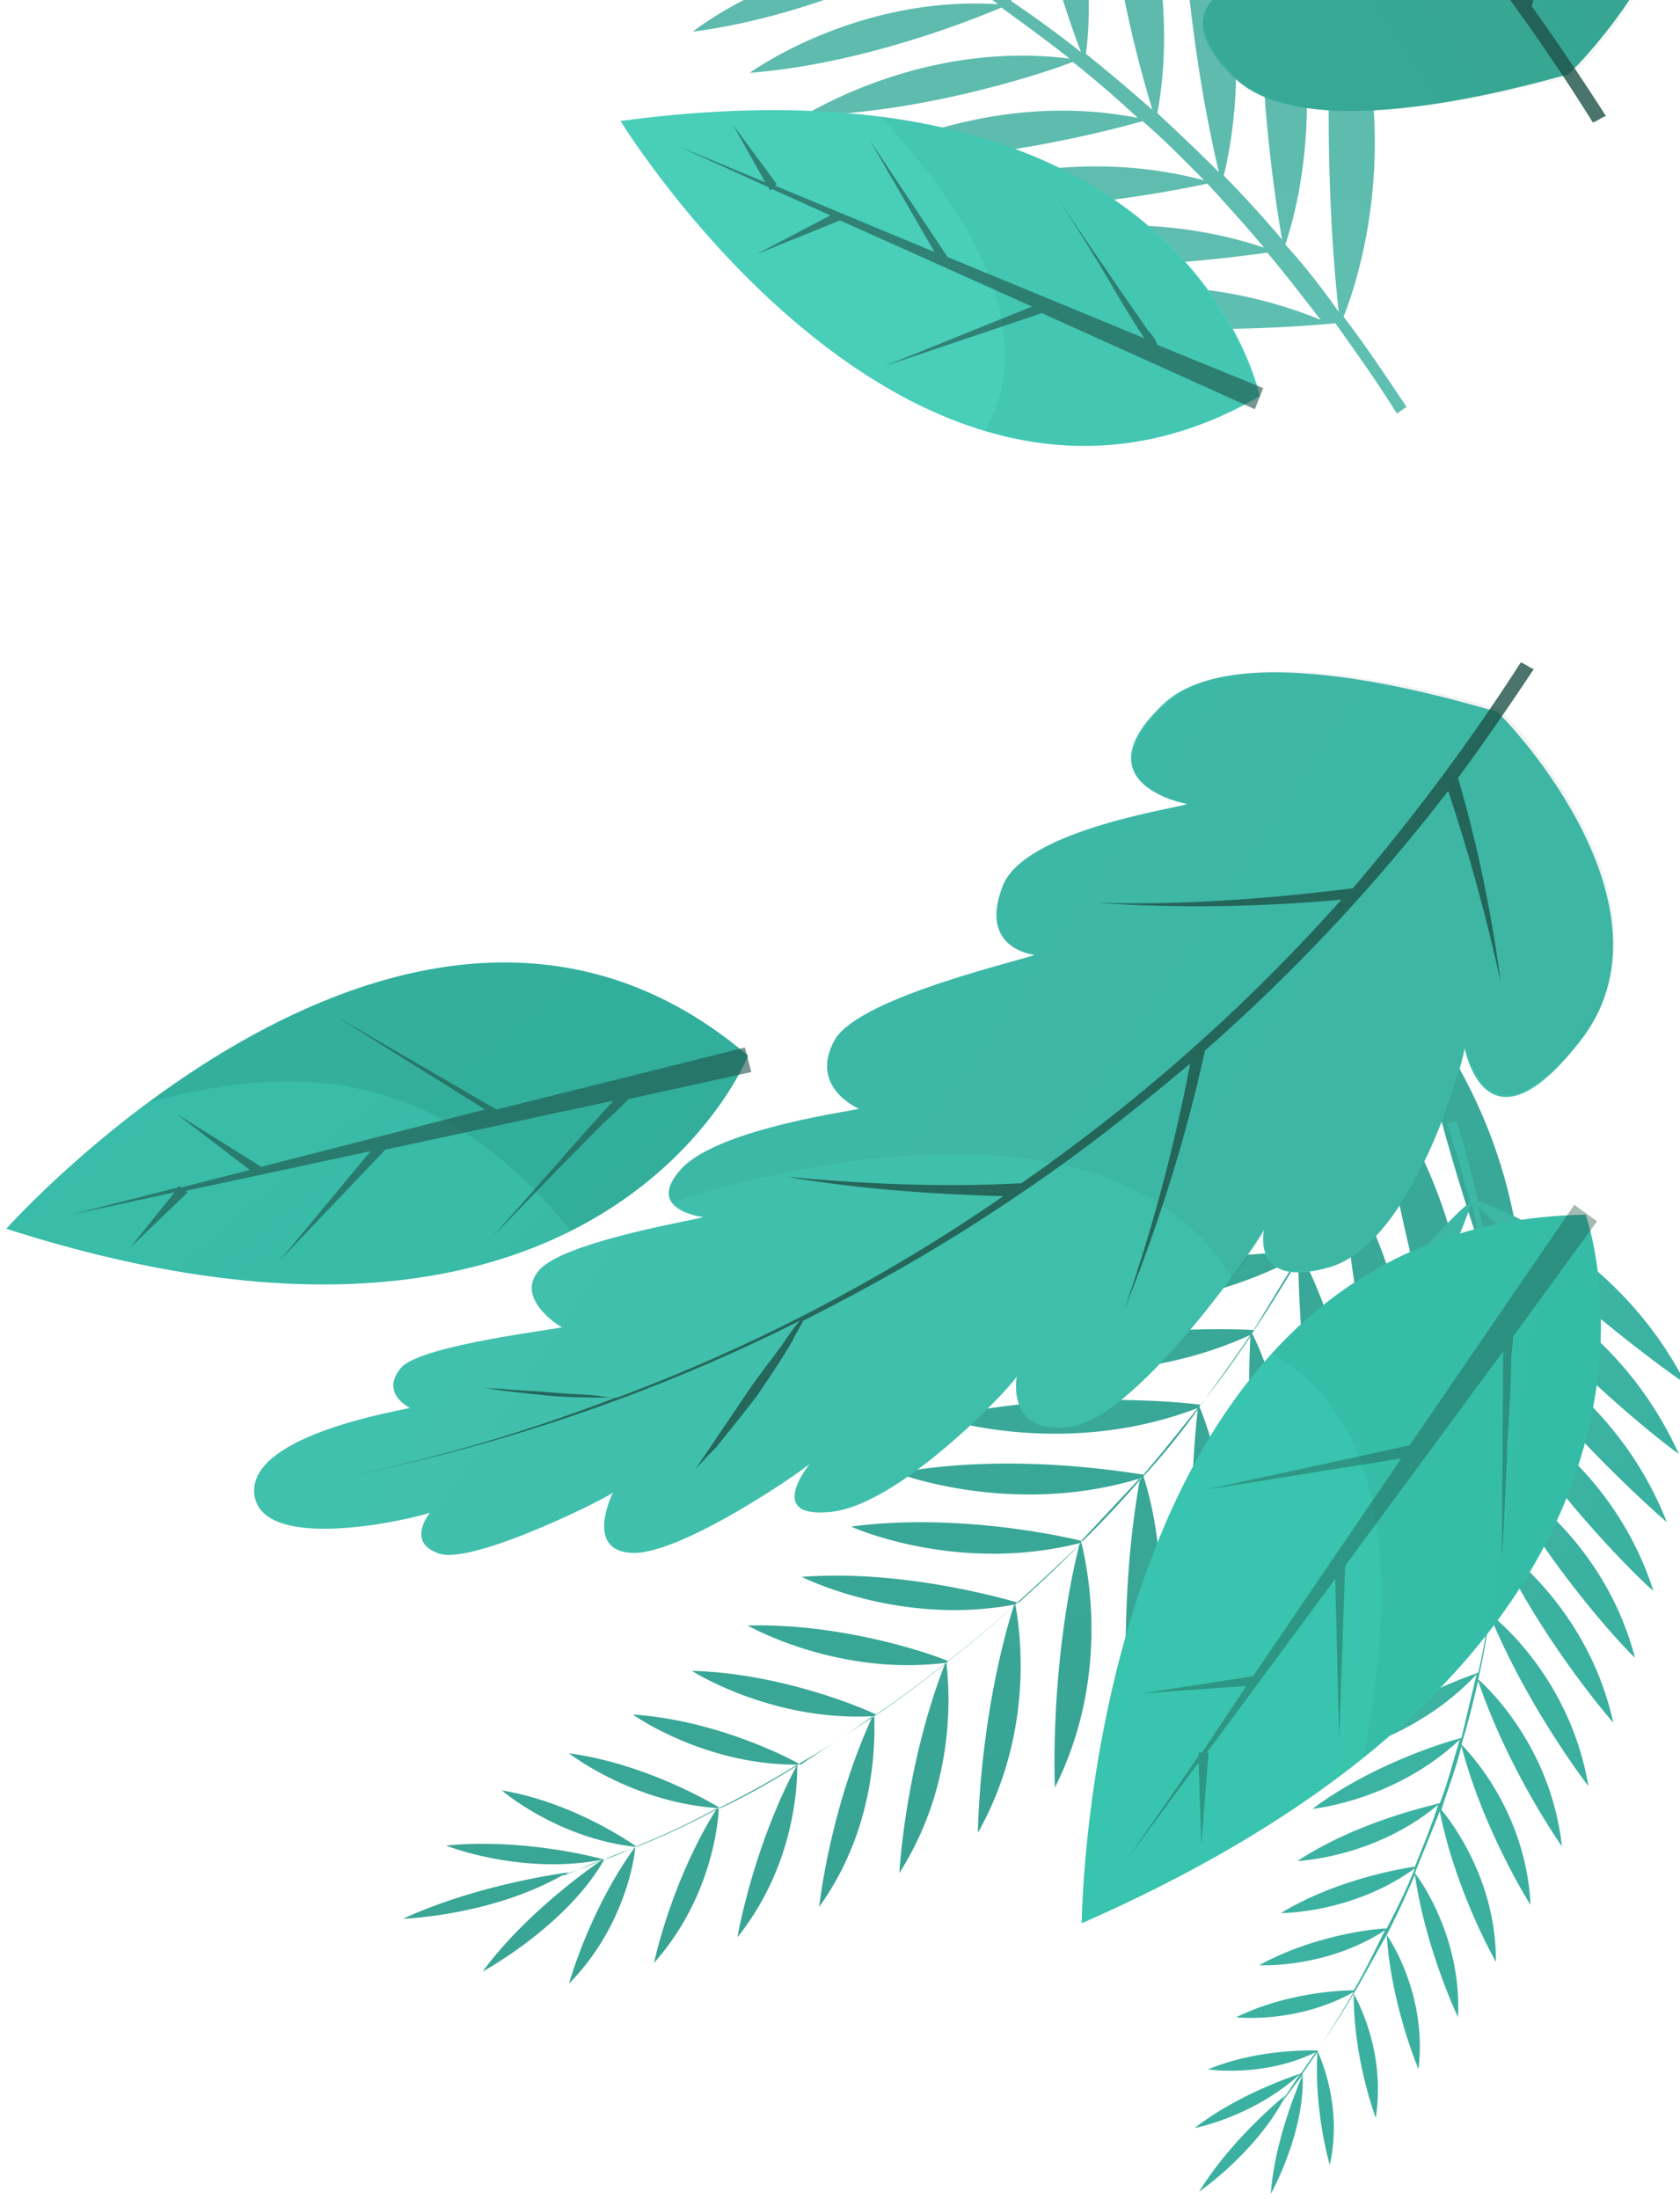 <svg width="308" height="403" fill="none" xmlns="http://www.w3.org/2000/svg"><path d="M201.09 204.661c-.299-.002 30.792 2.297 57.258-19.669-1.828 5.074-3.654 9.849-5.481 14.624-5.987.859-32.939 5.767-56.039 16.386-.299-.002 29.289 3.485 55.734-15.49l-6.375 14.32c-5.687.561-31.727 3.381-54.22 12.508-.299-.002 27.784 4.97 53.915-11.613-2.424 4.772-4.847 9.244-7.269 13.716-5.084-.034-30.218 1.297-52.401 8.93-.299-.002 25.983 5.856 51.797-8.037l-8.164 13.411c-4.784-.331-28.409-.786-50.286 5.652-.299-.002 24.482 6.744 49.682-4.759-3.021 4.468-6.039 8.637-9.058 12.806-4.482-.628-26.902-2.571-47.871 2.377 0 0 22.681 7.63 47.269-1.782-3.317 4.167-6.635 8.334-9.951 12.201-4.183-.626-25.097-4.055-45.162-.297 0 0 21.182 8.218 44.859.894a190.873 190.873 0 01-10.844 11.597c-3.583-.921-23.295-5.24-42.454-2.673 0 0 19.383 8.804 42.153 2.971-3.614 3.865-7.526 7.43-11.438 10.995-3.284-.92-21.495-6.126-39.749-4.751 0 0 17.886 9.095 39.149 5.046a205.706 205.706 0 01-12.332 10.391c-2.684-1.215-19.395-7.01-36.746-6.526 0 0 16.389 9.383 36.445 6.823-4.209 3.263-8.418 6.527-12.924 9.489-2.385-1.212-17.597-7.596-33.745-8.002 0 0 14.594 9.372 33.444 8.299l-13.518 8.887c-2.086-1.21-15.499-8.18-30.747-9.178 0 0 13.099 9.361 30.448 9.176-4.805 2.961-9.309 5.624-14.409 7.984-1.49-.908-13.705-8.169-27.75-10.057 0 0 11.605 9.053 27.451 10.055-4.804 2.661-9.904 5.021-15.002 7.082-.894-.604-11.611-8.155-24.757-10.336 0 0 10.111 8.743 24.458 10.334-1.801.886-3.9 1.769-5.699 2.356-.895-.305-14.63-3.986-28.995-2.585 0 0 13.722 5.476 28.696 2.583-2.398.882-4.799 2.063-7.198 2.945.301-.298.601-.296.902-.593 0 0-16.165 1.988-30.265 8.477 0 0 15.855-.493 29.064-7.886 2.399-.882 5.097-1.762 7.497-2.943-1.802 1.185-14.122 9.781-21.97 20.5 0 0 15.309-8.277 22.269-20.498 1.801-.886 3.898-1.47 5.699-2.356-8.452 11.613-12.129 25.053-12.129 25.053 10.539-10.702 12.121-23.856 12.129-25.053 5.098-2.061 10.198-4.421 15.001-7.082-8.463 13.408-11.552 28.348-11.552 28.348 10.848-12.196 11.84-26.551 11.852-28.346a173.35 173.35 0 0014.409-7.984c-8.176 15.206-10.976 31.644-10.976 31.644 11.159-13.989 10.962-29.549 10.976-31.644 4.803-2.661 9.309-5.623 13.817-8.885-7.889 17.003-9.801 34.943-9.801 34.943 11.168-15.485 10.084-32.547 10.1-34.941 4.506-2.962 8.715-6.225 12.924-9.489-7.302 18.802-8.328 38.243-8.328 38.243 11.183-17.579 8.909-35.546 8.629-38.54a205.706 205.706 0 0012.332-10.391c-6.417 20.603-6.555 41.546-6.555 41.546 10.895-19.376 7.432-38.548 6.856-41.843 3.912-3.565 7.823-7.129 11.737-10.993-5.531 22.404-4.481 44.551-4.481 44.551 10.608-21.173 5.658-41.551 4.784-45.148l10.844-11.597c-4.345 23.908-2.108 47.559-1.811 47.86 10.024-23.271 3.584-44.557 2.411-48.155 3.615-3.866 6.933-8.033 9.951-12.202-2.861 25.713.863 50.571.861 50.87 9.44-25.37 1.209-47.266-.558-51.466 3.318-4.167 6.336-8.336 9.357-12.805-1.376 27.219 3.834 53.583 3.834 53.583 8.556-27.47-1.463-50.276-3.531-54.179 3.02-4.468 5.742-8.938 8.463-13.408.407 29.025 7.106 56.297 7.405 56.299 7.374-29.573-4.438-52.689-6.801-57.193 2.722-4.47 5.146-9.241 7.568-13.713 2.192 30.533 10.979 58.716 10.979 58.716 6.189-31.376-7.711-55.404-10.674-59.612 2.424-4.771 4.55-9.544 6.675-14.318 4.277 31.744 14.851 61.136 15.15 61.138 5.006-33.478-11.284-57.821-14.546-62.031 2.125-4.774 3.953-9.848 5.779-14.623 6.662 32.956 19.324 63.259 19.324 63.259 3.225-35.584-15.158-59.94-19.017-64.454 2.135-6.269 4.27-12.538 6.108-19.109-.596-.303-1.493-.309-2.09-.612-1.538 6.572-3.673 12.842-5.808 19.111-5.394 1.46-33.555 8.455-56.967 20.868z" fill="url(#paint0_linear)"/><path d="M241.428 256.09c-.299-.002 20.411-10.936 28.351-35.717.872 3.895 1.744 7.791 2.316 11.684-3.31 2.97-18.656 16.932-28.933 33.32-.299-.002 20.102-9.442 29.226-32.42l1.718 11.68c-3.308 2.671-18.642 14.837-29.51 30.025-.299-.002 19.494-7.95 29.504-29.127l.82 11.674c-3.303 2.072-18.63 13.042-29.787 26.732-.299-.002 18.888-6.757 29.783-26.134.274 3.892.248 7.781.221 11.97-3.302 1.773-18.617 10.948-29.768 23.74 0 0 18.282-5.565 29.764-23.142-.026 3.89-.351 7.777-.677 11.964-3.001 1.476-18.007 9.156-29.449 20.75 0 0 17.676-4.372 29.447-20.451-.325 3.888-.65 7.775-1.276 11.96-2.998 1.177-17.697 7.662-28.832 18.061 0 0 16.77-3.181 28.83-17.762-.624 3.886-1.247 7.771-2.17 11.655-2.698.879-16.791 6.172-28.217 15.372 0 0 15.867-2.289 27.916-15.075l-2.769 11.65c-2.397.583-16.182 4.681-27.304 12.985 0 0 14.965-1.397 27.003-12.687-1.222 3.881-2.145 7.765-3.666 11.644-2.098.585-15.277 3.49-26.092 10.6 0 0 14.061-.506 25.791-10.302-1.222 3.881-2.741 7.462-4.262 11.341-2.096.286-14.372 2.299-24.583 8.515 0 0 13.16.087 24.581-8.216-1.521 3.88-3.34 7.459-5.158 11.037-1.794-.012-13.167 1.11-23.374 6.728 0 0 12.259.679 23.073-6.431-1.818 3.579-3.638 7.456-5.755 11.033-1.496-.01-11.966.22-21.568 4.944 0 0 11.058 1.27 21.566-4.645-2.118 3.576-4.235 7.153-6.651 10.727-.898-.005-10.765-.37-20.063 3.459 0 0 10.159 1.563 19.762-3.161-.906 1.191-1.813 2.681-2.718 3.871-.6.296-11.09 3.518-19.508 10.045 0 0 10.781-2.024 19.508-10.045-1.206 1.488-2.115 3.278-3.321 4.766.002-.299.301-.297.303-.597 0 0-9.622 7.716-15.669 17.55 0 0 9.915-6.816 15.364-16.654 1.206-1.488 2.414-3.275 3.62-4.763-.608 1.492-5.163 11.934-5.826 21.803 0 0 6.355-11.328 5.828-22.103.905-1.19 1.813-2.681 2.718-3.871-.67 10.767 2.256 20.66 2.256 20.66 2.466-11.055-1.961-20.06-2.254-20.96 2.416-3.574 4.531-6.851 6.649-10.428-.079 11.968 4.037 22.766 4.037 22.766 1.875-12.255-3.447-21.565-4.037-22.766 2.117-3.576 3.935-7.155 6.052-10.731.813 12.871 5.82 24.573 5.82 24.573 1.583-13.155-4.93-23.371-5.82-24.573a181.506 181.506 0 005.158-11.037c2.003 13.777 7.904 26.083 7.904 26.083.692-14.357-6.716-24.878-7.902-26.382 1.521-3.88 3.04-7.46 4.561-11.34 2.894 14.68 10.287 27.595 10.287 27.595.102-15.558-8.799-26.388-9.986-27.892 1.222-3.881 2.743-7.761 3.666-11.645 4.085 15.586 12.67 29.107 12.67 29.107-.787-16.761-10.885-27.599-12.668-29.406 1.222-3.881 2.145-7.765 3.068-11.648 5.574 16.492 15.353 30.32 15.353 30.32-1.975-17.965-13.269-28.811-15.351-30.62.923-3.883 1.547-7.769 2.17-11.654 7.066 17.101 18.04 31.236 18.04 31.236-3.166-18.871-15.657-29.725-18.038-31.535.624-3.886 1.248-7.772 1.575-11.958 8.557 17.709 21.026 31.854 21.026 31.854-4.356-19.776-18.342-30.64-21.022-32.453.324-3.887.649-7.775.677-11.963 10.05 18.018 24.013 32.472 24.312 32.474-5.545-20.981-21.329-31.258-24.308-33.073l.079-11.967c11.843 18.329 27.301 32.793 27.6 32.795-7.034-21.888-24.316-31.876-27.594-33.693-.274-3.891-.248-7.781-.819-11.973 13.638 18.341 30.888 33.116 30.888 33.116-8.824-22.499-27.305-32.195-30.884-33.715-.273-3.891-.846-7.785-1.418-11.678 15.43 18.652 34.18 32.839 34.479 32.84-10.614-23.407-30.595-32.216-34.473-33.738-.573-3.893-1.445-7.788-2.316-11.684 17.526 18.367 37.771 32.563 38.07 32.565-12.404-24.018-33.887-31.939-38.064-33.462-1.165-4.795-2.328-9.889-4.091-14.688-.6.295-1.198.291-1.499.588 1.464 4.797 2.928 9.594 4.092 14.389-3.305 2.372-18.364 18.13-28.052 35.719z" fill="url(#paint1_linear)"/><path d="M217.62 147.323c-.303.596-30.24 4.587-33.9 15.335-4.262 11.341 5.901 12.306 5.901 12.306-.303.596-32.054 7.568-36.593 15.616-4.843 8.645 4.403 12.596 4.403 12.596-.002.299-25.147 3.425-32.374 10.857-7.23 7.732 3.829 9.001 3.829 9.001-.002.3-23.357 4.035-29.372 9.082-6.017 5.346 3.217 11.092 3.516 11.094-.002.299-25.145 3.125-29.36 7.286-4.219 4.76 1.446 7.49 1.446 7.49-.002.299-29.342 4.594-28.517 15.67 1.117 11.975 32.576 3.805 32.28 3.504 0 0-4.523 5.355 1.445 7.489 6.266 2.435 32.375-10.857 32.078-11.158 0 0-5.455 10.735 3.516 11.094 9.269.36 33.008-16.239 32.711-16.54 0 0-8.743 10.414 3.829 9.001 13.169-1.409 34.558-24.606 33.962-24.909 0 0-2.166 11.056 9.809 9.34 12.873-1.71 36.131-36.264 35.533-36.268 0 0-2.767 11.351 12.217 6.962 15.885-4.982 25.093-40.526 24.493-40.231.001-.299 3.744 21.866 21.847-1.95 18.412-25.311-16.054-60.246-16.058-59.648-.301.297-46.259-15.265-61.007-1.3-15.351 14.56 4.066 18.279 4.366 18.281z" fill="url(#paint2_linear)"/><path opacity=".07" d="M213.852 129.046c-15.948 14.556 3.469 18.275 3.768 18.277-.303.596-30.24 4.587-33.9 15.335-4.262 11.341 5.901 12.306 5.901 12.306-.303.596-32.054 7.568-36.593 15.616-4.843 8.645 4.403 12.596 4.403 12.596-.002.299-25.147 3.425-32.374 10.857-2.712 2.974-3.024 5.066-1.836 6.271 33.868-10.548 83.863-17.399 102.797 14.142 3.621-4.763 5.738-8.34 6.043-9.235l.002-.3-.002.3c-.307 1.194-1.867 11.058 12.219 6.663 15.285-4.687 24.479-38.137 24.493-40.231.289 1.498 4.35 20.673 21.849-2.25 18.412-25.311-16.053-60.246-16.057-59.647-.004.598-45.963-14.964-60.713-.7z" fill="#1F5148"/><path opacity=".8" d="M201.349 165.467c14.35.992 29.306.791 44.569-.604-17.477 19.632-37.333 37.154-58.667 51.974-14.661.801-29.013.108-43.062-1.182 12.846 2.179 26 3.164 39.756 3.554a325.34 325.34 0 01-70.831 36.933c-.598-.004-1.794-.012-3.288-.321-2.39-.315-5.68-.337-8.968-.658-3.288-.32-6.28-.34-8.969-.657-2.393-.016-3.886-.325-3.886-.325s1.493.309 3.884.624c2.39.315 5.38.634 8.668.955 3.288.321 6.578.342 8.97.358l3.29.022c-16.792 6.472-33.874 11.445-51.543 14.919 29.649-5.788 58.426-15.472 85.435-29.057-.602.594-1.508 1.785-2.716 3.572-1.812 2.681-4.525 5.954-6.942 9.529l-6.645 9.83-3.02 4.468s1.507-1.785 3.915-4.163c2.112-2.679 4.825-5.952 7.541-9.525 2.416-3.574 4.832-7.149 6.346-9.832.909-1.789 1.816-3.279 2.119-3.875 13.504-6.793 26.414-14.188 39.033-22.782 11.116-7.407 21.639-15.715 31.865-24.324-2.788 14.642-6.777 29.875-11.96 44.801 6.385-15.815 11.275-31.641 14.668-47.177a335.993 335.993 0 0044.58-47.579 335.897 335.897 0 019.639 35.071c-1.709-12.877-4.318-25.461-7.828-37.452 4.828-6.551 9.358-13.104 13.89-19.955-.896-.305-1.49-.908-2.385-1.213-9.368 14.599-19.628 28.295-30.781 41.386-15.866 1.99-31.426 3.084-46.677 2.685z" fill="#1F5148"/><path opacity=".82" d="M181.724 57.026c-.301.297 28.491-11.481 60.408 1.595-3.262-4.21-6.525-8.42-9.789-12.332-5.988.858-33.23 4.568-58.332 1.111-.301.298 26.702-12.39 57.74-2.013-3.264-3.91-6.828-7.824-10.391-11.737-5.392 1.161-31.149 6.377-55.662 4.42-.301.297 24.911-13 55.068-5.022-3.566-3.614-7.428-7.53-11.295-10.846-5.094 1.462-29.064 7.887-52.69 7.432-.002.299 23.12-13.611 51.797-8.036a195.341 195.341 0 00-11.896-10.252c-4.499 1.766-26.981 9.397-49.417 9.847-.002.3 21.328-13.922 48.822-10.45-4.165-3.318-8.333-6.337-12.5-9.357-4.199 1.768-24.893 10.308-46.141 11.963 0 0 19.536-14.233 45.547-12.565-4.168-3.02-8.635-6.041-13.103-8.763-3.603 2.07-22.806 11.219-42.862 13.78 0 0 17.741-14.245 42.565-14.082-4.469-2.722-8.937-5.444-13.707-7.87-3.304 2.073-20.716 11.832-39.582 15.298 0 0 15.946-14.256 39.285-15.598-4.77-2.425-9.539-4.85-14.311-6.976-2.705 2.076-18.626 12.443-36.3 16.516 0 0 14.451-14.267 36.003-16.818-4.772-2.126-9.842-4.253-14.915-6.082-2.404 1.78-16.532 12.457-33.016 17.435 0 0 12.655-13.979 32.717-17.437-5.073-1.829-10.145-3.657-15.22-5.187-1.806 1.783-14.439 12.471-29.728 17.756 0 0 11.155-13.39 29.429-17.758-5.075-1.53-10.448-3.06-15.525-4.291-1.505 1.486-12.345 12.485-26.44 18.077 0 0 9.656-12.802 26.44-18.077-5.376-1.232-10.751-2.465-16.129-3.398-1.206 1.489-10.547 11.899-23.447 17.798 0 0 8.455-12.212 23.148-17.8-5.378-.933-10.755-1.866-16.434-2.502-.604.894-8.748 11.313-20.454 17.519 0 0 6.956-11.624 20.155-17.52-2.092-.314-4.185-.327-6.277-.64-.901.592-12.916 8.292-26.993 11.191 0 0 11.427-9.2 26.694-11.193-2.69-.317-5.082-.333-7.772-.65.299.002.598.004.895.305 0 0-15.873 3.187-31.412.99 0 0 15.283-4.387 30.218-1.297 2.691.018 5.381.335 8.071.652-2.09-.612-16.418-4.896-27.134-12.746 0 0 17.026 3.404 27.433 12.748 2.094.014 4.185.326 6.277.64-11.61-8.455-19.01-20.172-19.01-20.172 13.115 6.968 18.719 18.973 19.31 20.173 5.379.634 11.057 1.27 16.435 2.203-12.195-10.253-19.586-23.467-19.586-23.467 14.004 8.171 19.297 21.97 19.885 23.47 5.378.932 10.755 1.865 16.131 3.098-12.483-12.05-19.863-26.76-19.863-26.76 14.59 9.97 19.576 24.962 20.162 26.762 5.376 1.232 10.45 2.761 15.824 4.293-12.47-13.846-19.84-30.35-19.84-30.35 15.478 11.471 19.557 27.954 20.139 30.352 5.075 1.53 10.148 3.358 15.22 5.187-12.459-15.641-19.517-33.94-19.517-33.94 15.765 13.27 19.236 31.245 19.816 33.941 5.073 1.83 9.844 3.955 14.915 6.083-12.146-17.733-18.596-37.523-18.596-37.523 16.351 15.068 18.616 34.531 19.192 37.826 4.772 2.126 9.542 4.551 14.311 6.976-11.835-19.526-17.675-41.107-17.673-41.406 16.338 17.162 17.994 38.117 17.972 41.408 4.77 2.425 9.238 5.148 14.006 7.872-11.223-21.617-16.154-44.987-16.154-44.987 16.623 19.258 16.776 41.4 16.75 45.29 4.469 2.722 8.935 5.744 13.404 8.466-10.611-23.707-14.635-48.568-14.336-48.566 16.609 21.353 15.257 44.982 14.93 49.168 4.467 3.022 8.634 6.041 12.8 9.36-9.702-25.496-12.518-52.144-12.217-52.441 16.296 23.445 13.74 48.262 13.112 52.746 4.166 3.319 8.032 6.636 12.196 10.253-8.492-27.582-10.102-55.718-9.8-56.015 15.981 25.837 11.622 51.839 10.693 56.62 3.864 3.616 7.729 7.232 11.294 10.846-6.983-29.668-7.385-59.291-7.084-59.589C231.75.208 225.59 27.095 224.36 32.174a207.04 207.04 0 0110.691 11.74c-5.476-31.453-4.072-62.86-4.072-62.86 14.753 30.616 6.494 58.387 4.664 63.76 3.563 3.914 6.826 8.124 9.789 12.333-3.667-33.535-.76-66.13-.461-66.127 13.84 33.003 3.481 61.659 1.352 67.03 4.152 5.413 7.706 10.822 11.556 16.532-.6.296-1.202.89-1.802 1.185-3.552-5.708-7.404-11.119-11.257-16.53-8.38.842-37.107 2.747-63.096-2.211z" fill="url(#paint3_linear)"/><path d="M230.88-3.987c-.295-.6-30.176-4.986-33.694-15.78-4.112-11.397 6.063-12.228 6.063-12.228-.295-.6-31.951-7.99-36.384-16.098-4.728-8.708 4.569-12.536 4.569-12.536.002-.3-25.098-4.055-32.229-11.283-7.126-7.826 3.948-8.95 3.948-8.95.002-.3-23.301-4.343-29.25-9.468-5.946-5.425 3.363-11.049 3.662-11.047.002-.299-25.101-3.456-29.26-7.673-4.156-4.814 1.544-7.47 1.544-7.47.002-.299-29.279-4.98-28.309-16.044 1.276-11.96 32.624-3.375 32.323-3.078 0 0-4.45-5.415 1.545-7.47 6.297-2.352 32.229 11.283 31.927 11.58 0 0-5.312-10.806 3.663-11.046 9.273-.238 32.791 16.672 32.49 16.969 0 0-8.605-10.528 3.947-8.95 13.15 1.583 34.231 25.06 33.631 25.355 0 0-2.021-11.084 9.931-9.21 12.849 1.88 35.65 36.738 35.052 36.734 0 0-2.617-11.387 12.308-6.8 15.818 5.19 24.556 40.853 23.959 40.55-.002.3 4.032-21.815 21.82 2.239 18.077 25.551-16.846 60.028-16.842 59.43-.298-.301-46.458 14.654-61.02.495-15.157-14.76 4.309-18.522 4.606-18.22z" fill="url(#paint4_linear)"/><path opacity=".05" d="M226.872 14.238c-15.755-14.765 3.709-18.227 4.009-18.225-.296-.6-30.177-4.986-33.695-15.78-4.112-11.397 6.063-12.228 6.063-12.228-.295-.6-31.951-7.99-36.384-16.098-4.728-8.708 4.569-12.536 4.569-12.536.002-.3-25.098-4.055-32.228-11.283-2.672-3.01-2.958-5.106-1.753-6.295 33.725 10.994 83.626 18.504 102.974-12.785 3.558 4.81 5.628 8.415 5.921 9.314l-.002.3.002-.3c-.291-1.198-1.722-11.082 12.306-6.501 15.222 4.888 23.973 38.456 23.96 40.55.309-1.494 4.622-20.614 21.817 2.538 18.077 25.551-16.846 60.029-16.842 59.43.006-.897-45.855 14.06-60.717-.1z" fill="#1F5148"/><path opacity=".8" d="M215.151-22.641c14.362-.803 29.315-.405 44.558 1.191-17.216-19.86-36.84-37.643-57.976-52.743-14.65-.994-29.01-.49-43.075.614 12.875-2.01 26.04-2.82 39.8-3.029a325.271 325.271 0 00-70.338-37.864 16.047 16.047 0 00-3.291.278c-2.395.283-5.685.261-8.977.539-3.292.277-6.283.257-8.977.539-2.392-.016-3.89.274-3.89.274s1.498-.29 3.892-.573c2.395-.284 5.388-.563 8.68-.841 3.292-.277 6.582-.255 8.974-.24l3.29.022c-16.705-6.693-33.72-11.891-51.342-15.598 29.57 6.179 58.217 16.242 85.045 30.182-.595-.602-1.484-1.805-2.669-3.608-1.776-2.705-4.446-6.013-6.815-9.619l-6.515-9.917-2.962-4.508s1.486 1.506 3.861 4.215c2.076 2.706 4.746 6.015 7.414 9.623 2.369 3.606 4.738 7.212 6.216 9.915.885 1.801 1.773 3.303 2.068 3.903 13.413 6.97 26.225 14.535 38.729 23.294 11.017 7.553 21.43 15.999 31.542 24.743-2.595-14.679-6.383-29.963-11.369-44.956 6.176 15.899 10.857 31.787 14.045 47.367a336.039 336.039 0 0143.949 48.162 335.944 335.944 0 0010.101-34.94c-1.88 12.853-4.654 25.402-8.322 37.346 4.742 6.613 9.185 13.225 13.625 20.136-.899.293-1.501.888-2.4 1.181-9.175-14.721-19.253-28.551-30.233-41.789-15.838-2.199-31.683-3.2-46.638-3.3z" fill="#1F5148"/><path d="M290.702 222.605s27.906 77.08-92.381 129.844c.002-.299.846-128.353 92.381-129.844z" fill="url(#paint5_linear)"/><path opacity=".1" d="M233.107 247.957c23.242 13.318 22.433 45.328 16.86 74.015 59.537-47.78 40.735-99.367 40.735-99.367-25.726.429-44.338 10.779-57.595 25.352z" fill="#1A7F72"/><path opacity=".4" d="M220.978 273.01l35.93-5.747-27.182 39.914-20.36 3.157 19.152-1.37-8.156 12.214-.599-.004-.004.598-12.985 18.764 12.978-17.567.499 14.964 1.307-16.747-.299-.002 23.54-31.86.702 29.626 1.108-32.007 28.973-39.304-.01 1.496-.099 14.959-.144 21.841s.669-10.767 1.042-21.835c.334-5.383.669-10.767.696-14.955.01-1.496.319-2.99.327-4.187l15.394-21.142-4.168-3.02-30.201 44.083-37.441 8.131z" fill="#1F5148"/><path d="M230.974 72.61S217.939 8.195 113.76 22.17c0 0 53.56 87.421 117.214 50.44z" fill="url(#paint6_linear)"/><path opacity=".1" d="M180.683 78.86c10.294-18.781-3.322-40.414-19.361-57.574 60.666 7.88 69.352 51.322 69.352 51.322-17.715 10.355-34.767 10.841-49.991 6.253z" fill="#1A7F72"/><path opacity=".6" d="M162.217 67.07l26.991-10.893-35.19-15.79-15.295 6.182 13.507-7.092-10.736-4.858-.301.298-.295-.6-16.7-7.591 16.108 6.689-5.913-10.511 8.004 10.824-.301.297 29.232 12.16-11.83-20.423 14.217 21.337L209.807 62c-.297-.302-.295-.601-.592-.902-1.777-2.705-4.144-6.61-6.214-10.214-4.437-7.51-9.175-14.722-9.175-14.722s4.738 7.212 9.776 14.426c2.369 3.606 5.037 7.215 6.813 9.92.892.903 1.484 1.804 1.777 2.704l19.39 7.907-1.521 3.88-39.066-17.612-28.778 9.684z" fill="#1F5148"/><path d="M137.157 193.468s-26.463 66.847-136.001 31.716c0 0 74.73-83.882 136.001-31.716z" fill="url(#paint7_linear)"/><path opacity=".2" d="M27.33 202.019c28.168-7.893 54.173-5.328 77.312 23.548 24.608-12.404 32.514-32.099 32.514-32.099C98.49 160.6 54.681 181.853 27.33 202.019z" fill="#1A7F72"/><path opacity=".6" d="M61.83 186.389l27.106 16.934-41.045 10.5-15.49-9.676 13.392 10.261-12.583 3.208-.297-.301-.301.297-19.475 4.958 18.87-4.064-8.142 10.119L34.4 218.522l-.297-.301 33.846-7.257-16.582 19.937 19.276-20.219 41.933-8.999-.903.892c-2.41 2.677-5.724 6.246-8.739 9.816L90.278 226.67s6.625-6.839 13.251-13.676c3.311-3.27 6.625-6.838 9.333-9.214l2.408-2.378 22.465-4.938-1.167-4.496-45.538 11.369-29.2-16.948z" fill="#1F5148"/><defs><linearGradient id="paint0_linear" x1="-58.694" y1="-180.777" x2="439.672" y2="815.121" gradientUnits="userSpaceOnUse"><stop stop-color="#41CBB9"/><stop offset="1" stop-color="#307E70"/></linearGradient><linearGradient id="paint1_linear" x1="57.443" y1="177.996" x2="711.711" y2="592.572" gradientUnits="userSpaceOnUse"><stop stop-color="#41CBB9"/><stop offset="1" stop-color="#307E70"/></linearGradient><linearGradient id="paint2_linear" x1="-298.684" y1="-19.698" x2="592.728" y2="580.152" gradientUnits="userSpaceOnUse"><stop stop-color="#41CBB9"/><stop offset="1" stop-color="#3EB39D"/></linearGradient><linearGradient id="paint3_linear" x1="86.72" y1="287.691" x2="199.905" y2="-422.744" gradientUnits="userSpaceOnUse"><stop stop-color="#41CBB9"/><stop offset="1" stop-color="#307E70"/></linearGradient><linearGradient id="paint4_linear" x1="-469.581" y1="241.489" x2="429.671" y2="-346.559" gradientUnits="userSpaceOnUse"><stop stop-color="#41CBB9"/><stop offset="1" stop-color="#359D8A"/></linearGradient><linearGradient id="paint5_linear" x1="-492.886" y1="175.937" x2="733.33" y2="361.1" gradientUnits="userSpaceOnUse"><stop stop-color="#41CBB9"/><stop offset="1" stop-color="#32BFA6"/></linearGradient><linearGradient id="paint6_linear" x1="-371.727" y1="501.099" x2="580.99" y2="-293.179" gradientUnits="userSpaceOnUse"><stop stop-color="#41CBB9"/><stop offset="1" stop-color="#4DD0B9"/></linearGradient><linearGradient id="paint7_linear" x1="-287.952" y1="-215.766" x2="510.097" y2="733.856" gradientUnits="userSpaceOnUse"><stop stop-color="#41CBB9"/><stop offset="1" stop-color="#2EA892"/></linearGradient></defs></svg>